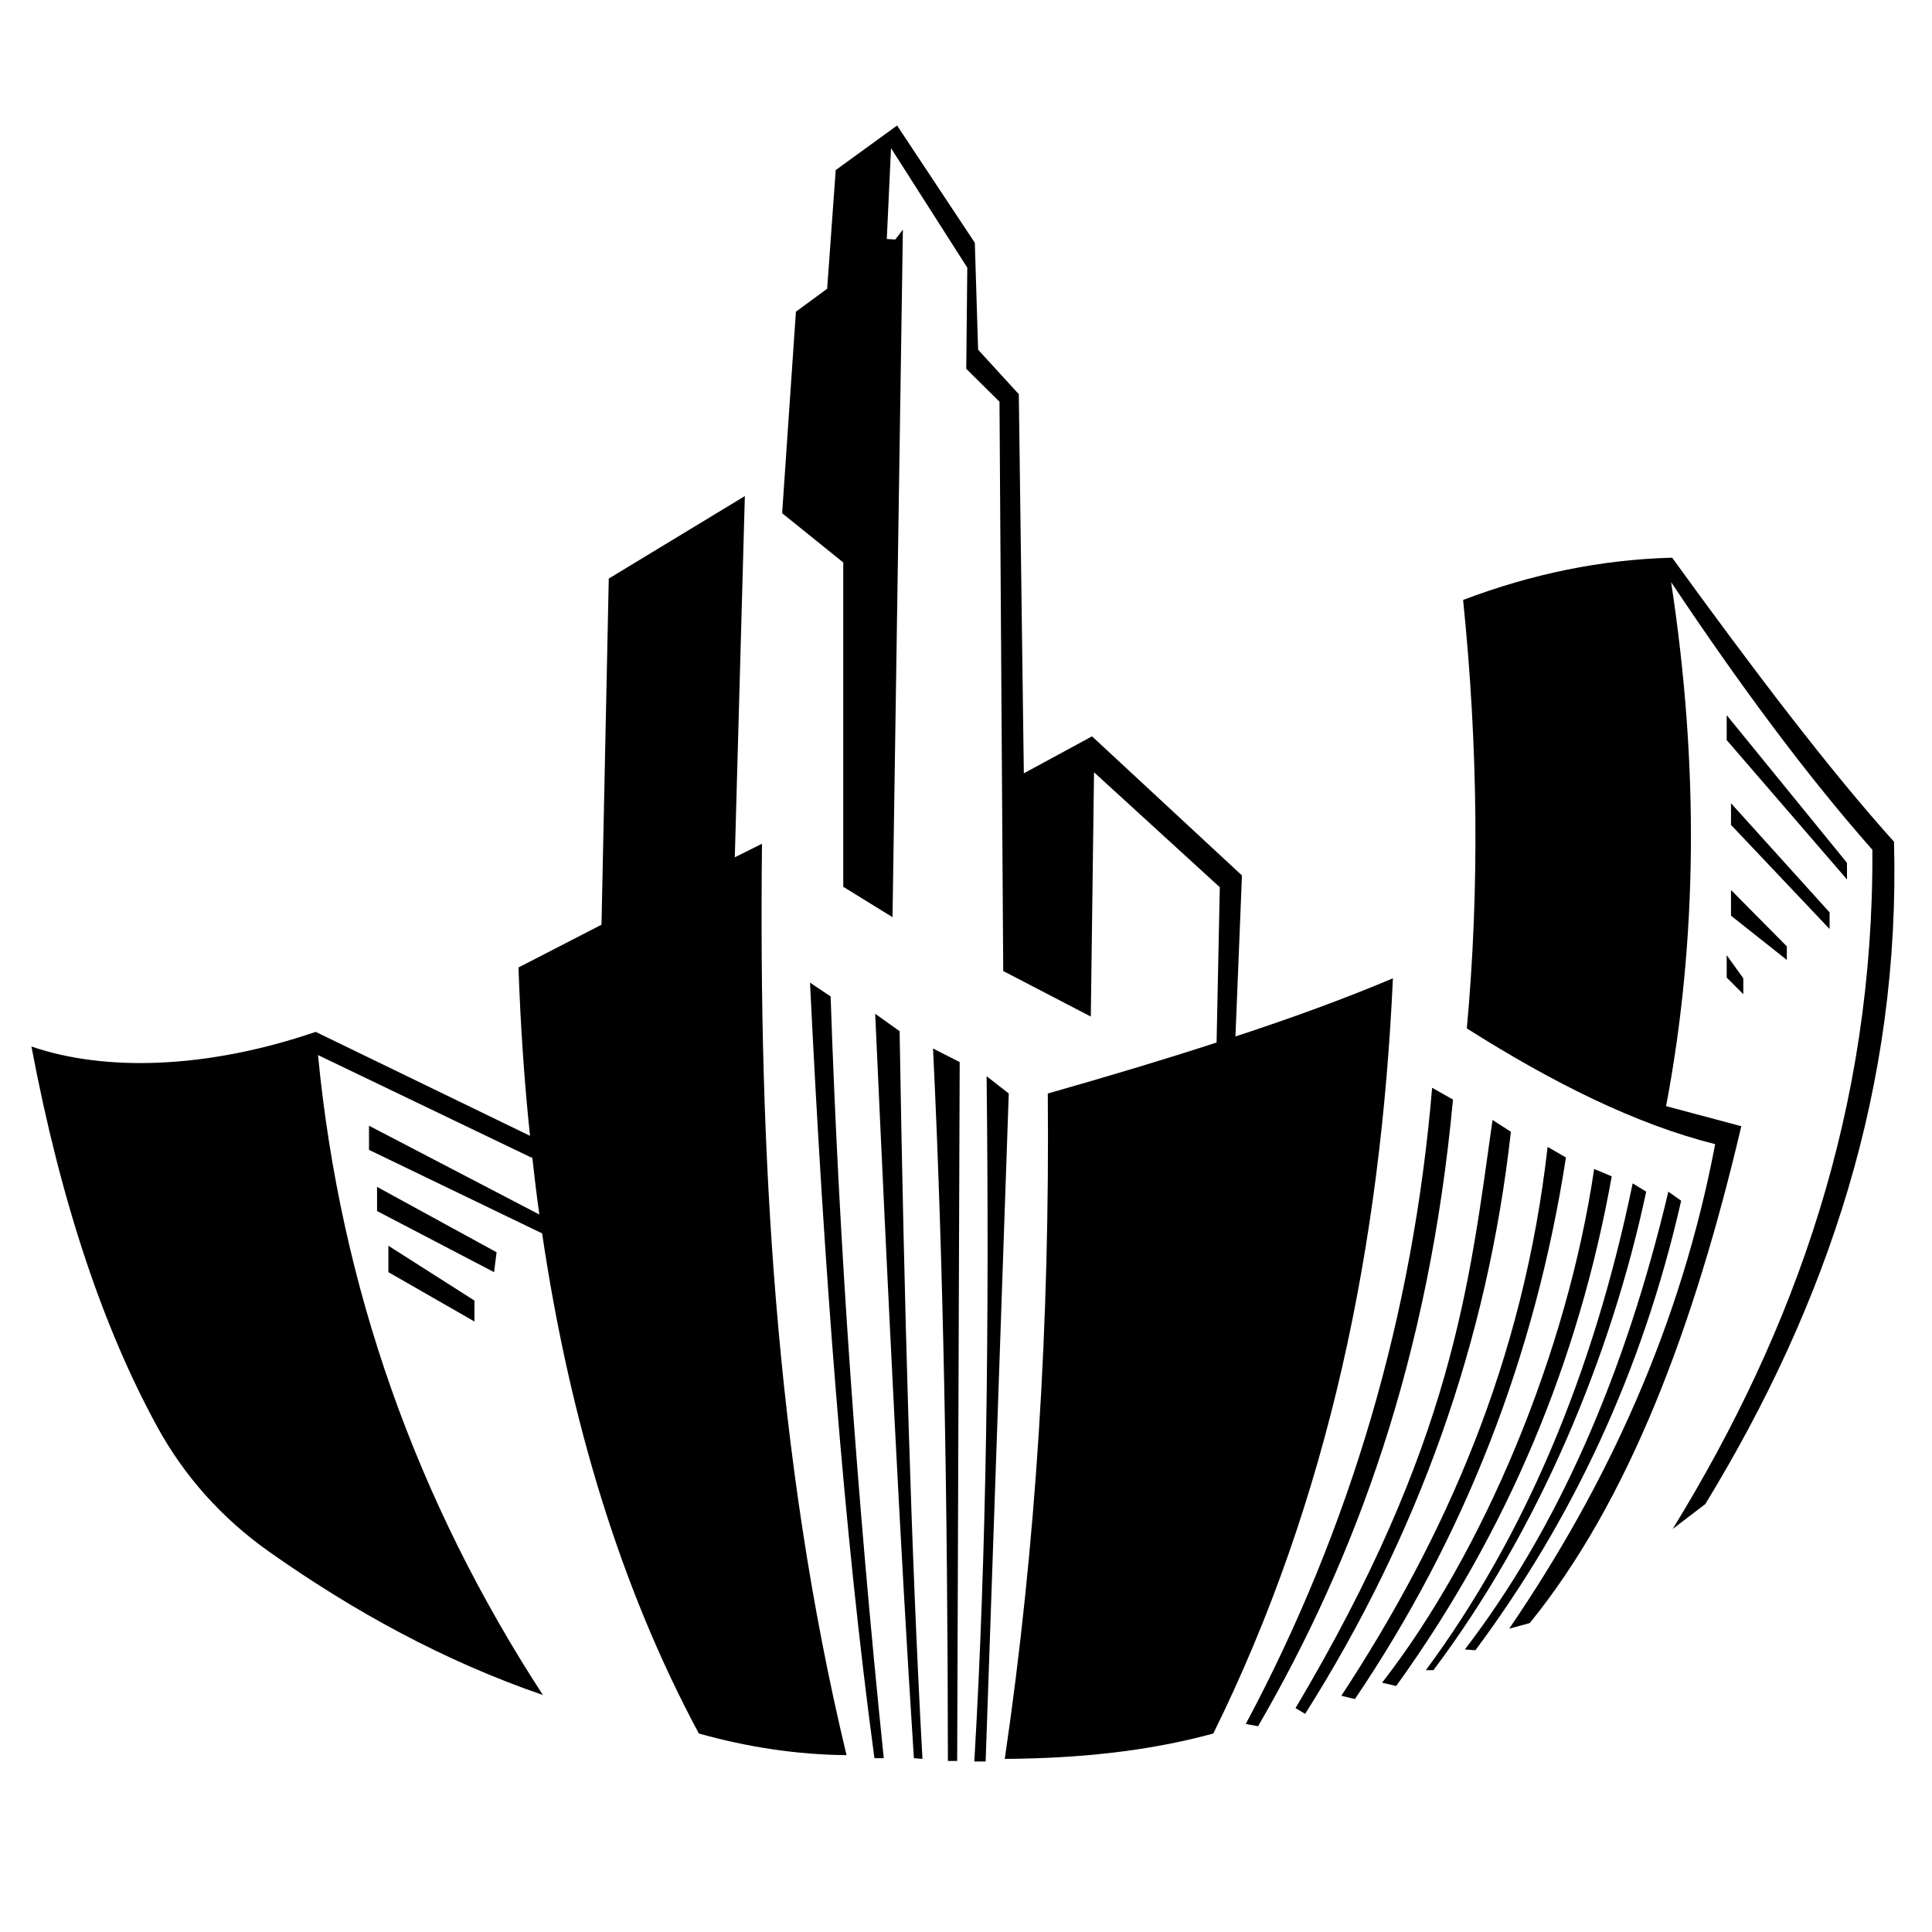 <svg xmlns="http://www.w3.org/2000/svg" xmlns:xlink="http://www.w3.org/1999/xlink" width="40" zoomAndPan="magnify" viewBox="0 0 30 30" height="40" preserveAspectRatio="xMidYMid meet" version="1.0"><defs><clipPath id="a24e67e069"><path d="M 0.484 7 L 14 7 L 14 27.352 L 0.484 27.352 Z M 0.484 7 " clip-rule="nonzero"/></clipPath><clipPath id="ace6cfa6d1"><path d="M 12 15 L 14 15 L 14 27.352 L 12 27.352 Z M 12 15 " clip-rule="nonzero"/></clipPath><clipPath id="6da2bd3d57"><path d="M 13 15 L 15 15 L 15 27.352 L 13 27.352 Z M 13 15 " clip-rule="nonzero"/></clipPath><clipPath id="75d83f8d25"><path d="M 14 16 L 15 16 L 15 27.352 L 14 27.352 Z M 14 16 " clip-rule="nonzero"/></clipPath><clipPath id="5885ed56c5"><path d="M 15 16 L 16 16 L 16 27.352 L 15 27.352 Z M 15 16 " clip-rule="nonzero"/></clipPath><clipPath id="60feabbfb9"><path d="M 12 1.949 L 22 1.949 L 22 27.352 L 12 27.352 Z M 12 1.949 " clip-rule="nonzero"/></clipPath><clipPath id="f3cebfdd2b"><path d="M 22 8 L 29.516 8 L 29.516 26 L 22 26 Z M 22 8 " clip-rule="nonzero"/></clipPath></defs><path fill="#000000" d="M 5.855 18.43 L 7.711 19.445 L 7.672 19.754 L 5.855 18.805 Z M 5.855 18.43 " fill-opacity="1" fill-rule="nonzero"/><path fill="#000000" d="M 6.031 19.344 L 7.367 20.195 L 7.367 20.52 L 6.031 19.754 Z M 6.031 19.344 " fill-opacity="1" fill-rule="nonzero"/><g clip-path="url(#a24e67e069)"><path fill="#000000" d="M 5.73 17.855 L 8.418 19.152 C 8.852 22.086 9.652 24.684 10.852 26.918 C 11.605 27.129 12.367 27.246 13.145 27.254 C 12.031 22.613 11.781 17.859 11.832 13.102 L 11.41 13.312 L 11.566 7.703 L 9.453 8.984 L 9.34 14.359 L 8.051 15.023 C 8.082 15.918 8.141 16.793 8.23 17.637 L 4.902 16.023 C 3.203 16.602 1.625 16.641 0.488 16.25 C 0.953 18.711 1.617 20.645 2.438 22.148 C 2.859 22.922 3.453 23.582 4.172 24.09 C 5.492 25.023 6.898 25.793 8.43 26.32 C 6.473 23.312 5.289 20.008 4.938 16.383 L 8.262 17.98 L 8.262 17.945 C 8.297 18.254 8.332 18.559 8.375 18.859 L 5.73 17.48 Z M 5.73 17.855 " fill-opacity="1" fill-rule="nonzero"/></g><g clip-path="url(#ace6cfa6d1)"><path fill="#000000" d="M 12.578 15.258 L 12.898 15.473 C 13.027 19.305 13.305 23.246 13.723 27.301 L 13.578 27.301 C 13.102 23.773 12.793 19.676 12.578 15.258 Z M 12.578 15.258 " fill-opacity="1" fill-rule="nonzero"/></g><g clip-path="url(#6da2bd3d57)"><path fill="#000000" d="M 13.59 15.742 L 13.969 16.012 C 14.039 20.199 14.145 24.086 14.324 27.312 L 14.191 27.301 C 13.98 24.066 13.785 20.055 13.59 15.742 Z M 13.59 15.742 " fill-opacity="1" fill-rule="nonzero"/></g><g clip-path="url(#75d83f8d25)"><path fill="#000000" d="M 14.488 16.281 L 14.902 16.492 L 14.863 27.344 L 14.719 27.344 C 14.715 23.301 14.648 19.555 14.488 16.281 Z M 14.488 16.281 " fill-opacity="1" fill-rule="nonzero"/></g><g clip-path="url(#5885ed56c5)"><path fill="#000000" d="M 15.32 16.711 L 15.664 16.98 L 15.305 27.352 L 15.129 27.352 C 15.32 24.121 15.363 20.523 15.32 16.711 Z M 15.32 16.711 " fill-opacity="1" fill-rule="nonzero"/></g><g clip-path="url(#60feabbfb9)"><path fill="#000000" d="M 19.184 16.094 L 19.285 13.594 L 16.957 11.434 L 15.898 12.008 L 15.82 6.121 L 15.188 5.43 L 15.137 3.77 L 13.93 1.949 L 12.977 2.641 L 12.844 4.484 L 12.359 4.84 L 12.145 7.969 L 13.094 8.734 L 13.094 13.77 L 13.859 14.242 L 14.02 3.566 L 13.902 3.719 L 13.77 3.711 L 13.836 2.301 L 15.02 4.156 L 15.004 5.727 L 15.52 6.238 L 15.578 15.078 L 16.938 15.785 L 16.988 11.992 L 18.941 13.777 L 18.891 16.188 C 18.066 16.457 17.188 16.719 16.27 16.98 C 16.301 20.547 16.09 23.996 15.602 27.312 C 16.723 27.305 17.812 27.199 18.84 26.918 C 20.641 23.27 21.441 19.324 21.629 15.191 C 20.898 15.5 20.078 15.801 19.184 16.094 Z M 19.184 16.094 " fill-opacity="1" fill-rule="nonzero"/></g><path fill="#000000" d="M 22.238 16.891 L 22.562 17.074 C 22.188 21.098 21.055 24.188 19.535 26.805 L 19.344 26.77 C 20.973 23.719 21.941 20.426 22.238 16.891 Z M 22.238 16.891 " fill-opacity="1" fill-rule="nonzero"/><path fill="#000000" d="M 23.176 17.391 L 23.461 17.574 C 23.098 20.832 22.02 23.84 20.266 26.613 L 20.117 26.523 C 22.566 22.406 22.816 19.938 23.176 17.391 Z M 23.176 17.391 " fill-opacity="1" fill-rule="nonzero"/><path fill="#000000" d="M 24.031 17.809 L 24.316 17.973 C 23.836 21.074 22.734 23.875 21.039 26.383 L 20.828 26.332 C 22.441 23.875 23.656 21.133 24.031 17.809 Z M 24.031 17.809 " fill-opacity="1" fill-rule="nonzero"/><path fill="#000000" d="M 24.754 18.152 L 25.027 18.266 C 24.512 21.148 23.402 23.789 21.68 26.18 L 21.461 26.129 C 23.043 24.094 24.336 20.992 24.754 18.152 Z M 24.754 18.152 " fill-opacity="1" fill-rule="nonzero"/><path fill="#000000" d="M 25.352 18.375 L 25.562 18.504 C 25.016 21.07 23.887 23.77 22.258 25.934 L 22.141 25.934 C 23.668 23.867 24.738 21.344 25.352 18.375 Z M 25.352 18.375 " fill-opacity="1" fill-rule="nonzero"/><path fill="#000000" d="M 25.906 18.504 L 26.105 18.645 C 25.496 21.324 24.398 23.625 22.91 25.625 L 22.746 25.613 C 24.184 23.738 25.23 21.355 25.906 18.504 Z M 25.906 18.504 " fill-opacity="1" fill-rule="nonzero"/><g clip-path="url(#f3cebfdd2b)"><path fill="#000000" d="M 23.438 25.289 L 23.754 25.203 C 25.289 23.312 26.305 20.613 27.039 17.488 L 25.871 17.176 C 26.359 14.598 26.383 11.883 25.949 9.039 C 26.996 10.609 28.039 12.023 29.074 13.195 C 29.098 17.195 27.887 20.629 25.973 23.742 L 26.48 23.355 C 28.387 20.23 29.512 16.852 29.41 13.07 C 28.41 11.961 27.223 10.395 25.965 8.66 C 24.871 8.688 23.789 8.91 22.719 9.316 C 22.953 11.605 22.973 13.824 22.777 15.969 C 24.113 16.816 25.41 17.461 26.633 17.766 C 26.098 20.586 24.961 23.051 23.438 25.285 Z M 23.438 25.289 " fill-opacity="1" fill-rule="nonzero"/></g><path fill="#000000" d="M 26.812 11.105 L 28.68 13.398 L 28.68 13.656 L 26.812 11.492 Z M 26.812 11.105 " fill-opacity="1" fill-rule="nonzero"/><path fill="#000000" d="M 26.879 12.473 L 28.41 14.168 L 28.41 14.426 L 26.879 12.809 Z M 26.879 12.473 " fill-opacity="1" fill-rule="nonzero"/><path fill="#000000" d="M 26.879 13.82 L 27.746 14.695 L 27.746 14.906 L 26.879 14.219 Z M 26.879 13.82 " fill-opacity="1" fill-rule="nonzero"/><path fill="#000000" d="M 26.812 14.832 L 27.07 15.191 L 27.07 15.438 L 26.812 15.18 Z M 26.812 14.832 " fill-opacity="1" fill-rule="nonzero"/></svg>